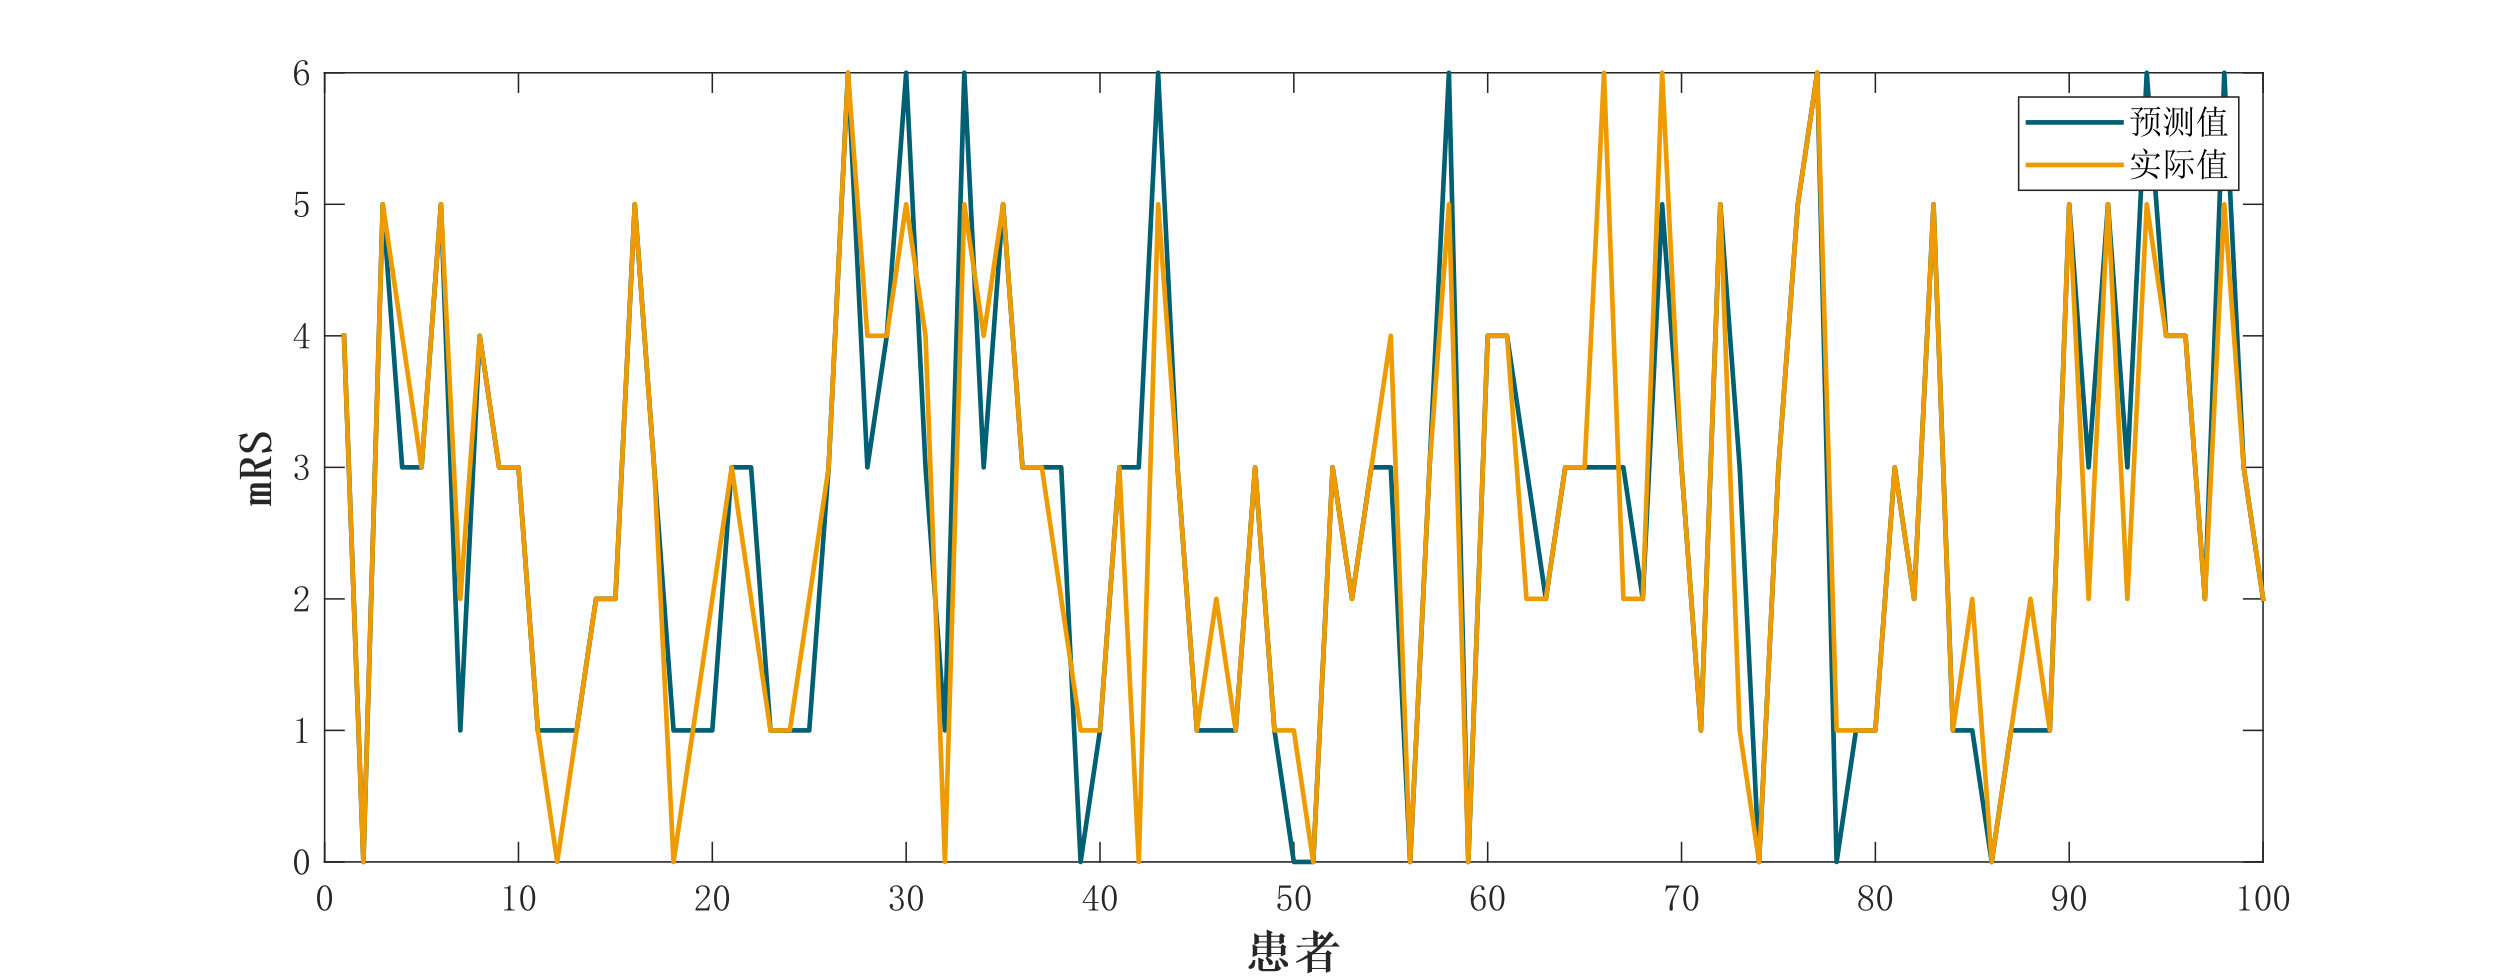 <?xml version="1.0"?>
<!DOCTYPE svg PUBLIC '-//W3C//DTD SVG 1.0//EN'
          'http://www.w3.org/TR/2001/REC-SVG-20010904/DTD/svg10.dtd'>
<svg xmlns:xlink="http://www.w3.org/1999/xlink" style="fill-opacity:1; color-rendering:auto; color-interpolation:auto; text-rendering:auto; stroke:black; stroke-linecap:square; stroke-miterlimit:10; shape-rendering:auto; stroke-opacity:1; fill:black; stroke-dasharray:none; font-weight:normal; stroke-width:1; font-family:'Dialog'; font-style:normal; stroke-linejoin:miter; font-size:12px; stroke-dashoffset:0; image-rendering:auto;" width="1340" height="525" xmlns="http://www.w3.org/2000/svg"
><rect width="100%" height="100%" fill="#808080" stroke="none"/><!--Generated by the Batik Graphics2D SVG Generator--><defs id="genericDefs"
  /><g
  ><defs id="defs1"
    ><clipPath clipPathUnits="userSpaceOnUse" id="clipPath1"
      ><path d="M0 0 L1340 0 L1340 525 L0 525 L0 0 Z"
      /></clipPath
    ></defs
    ><g style="fill:white; stroke:white;"
    ><rect x="0" y="0" width="1340" style="clip-path:url(#clipPath1); stroke:none;" height="525"
    /></g
    ><g style="fill:white; text-rendering:optimizeSpeed; color-rendering:optimizeSpeed; image-rendering:optimizeSpeed; shape-rendering:crispEdges; stroke:white; color-interpolation:sRGB;"
    ><rect x="0" width="1340" height="525" y="0" style="stroke:none;"
      /><path style="stroke:none;" d="M174 462 L1213 462 L1213 39 L174 39 Z"
    /></g
    ><g style="fill:rgb(38,38,38); text-rendering:geometricPrecision; image-rendering:optimizeQuality; color-rendering:optimizeQuality; stroke-linejoin:round; stroke:rgb(38,38,38); color-interpolation:linearRGB; stroke-width:0.833;"
    ><line y2="462" style="fill:none;" x1="174" x2="1213" y1="462"
      /><line y2="39" style="fill:none;" x1="174" x2="1213" y1="39"
      /><line y2="451.61" style="fill:none;" x1="174" x2="174" y1="462"
      /><line y2="451.61" style="fill:none;" x1="277.9" x2="277.9" y1="462"
      /><line y2="451.61" style="fill:none;" x1="381.8" x2="381.8" y1="462"
      /><line y2="451.61" style="fill:none;" x1="485.7" x2="485.7" y1="462"
      /><line y2="451.61" style="fill:none;" x1="589.6" x2="589.6" y1="462"
      /><line y2="451.61" style="fill:none;" x1="693.5" x2="693.5" y1="462"
      /><line y2="451.61" style="fill:none;" x1="797.4" x2="797.4" y1="462"
      /><line y2="451.61" style="fill:none;" x1="901.3" x2="901.3" y1="462"
      /><line y2="451.61" style="fill:none;" x1="1005.2" x2="1005.2" y1="462"
      /><line y2="451.61" style="fill:none;" x1="1109.1" x2="1109.1" y1="462"
      /><line y2="451.61" style="fill:none;" x1="1213" x2="1213" y1="462"
      /><line y2="49.39" style="fill:none;" x1="174" x2="174" y1="39"
      /><line y2="49.39" style="fill:none;" x1="277.9" x2="277.9" y1="39"
      /><line y2="49.39" style="fill:none;" x1="381.8" x2="381.8" y1="39"
      /><line y2="49.39" style="fill:none;" x1="485.7" x2="485.7" y1="39"
      /><line y2="49.39" style="fill:none;" x1="589.6" x2="589.6" y1="39"
      /><line y2="49.39" style="fill:none;" x1="693.5" x2="693.5" y1="39"
      /><line y2="49.39" style="fill:none;" x1="797.4" x2="797.4" y1="39"
      /><line y2="49.39" style="fill:none;" x1="901.3" x2="901.3" y1="39"
      /><line y2="49.39" style="fill:none;" x1="1005.2" x2="1005.2" y1="39"
      /><line y2="49.39" style="fill:none;" x1="1109.1" x2="1109.1" y1="39"
      /><line y2="49.39" style="fill:none;" x1="1213" x2="1213" y1="39"
    /></g
    ><g transform="translate(174,469.333)" style="font-size:20px; fill:rgb(38,38,38); text-rendering:geometricPrecision; image-rendering:optimizeQuality; color-rendering:optimizeQuality; font-family:'宋体'; stroke:rgb(38,38,38); color-interpolation:linearRGB;"
    ><path style="stroke:none;" d="M0 5.797 Q-1.094 5.797 -1.836 7.477 Q-2.578 9.156 -2.578 11.969 Q-2.578 14.938 -1.836 16.578 Q-1.094 18.219 0 18.219 Q1.172 18.219 1.836 16.578 Q2.5 14.938 2.5 11.969 Q2.5 9.156 1.875 7.477 Q1.25 5.797 0 5.797 ZM0 18.844 Q-1.719 18.844 -2.891 17.047 Q-4.062 15.25 -4.062 11.969 Q-4.062 8.922 -2.93 7.047 Q-1.797 5.172 0 5.172 Q1.719 5.172 2.852 6.969 Q3.984 8.766 3.984 11.969 Q3.984 15.172 2.852 17.008 Q1.719 18.844 0 18.844 Z"
    /></g
    ><g transform="translate(277.9,469.333)" style="font-size:20px; fill:rgb(38,38,38); text-rendering:geometricPrecision; image-rendering:optimizeQuality; color-rendering:optimizeQuality; font-family:'宋体'; stroke:rgb(38,38,38); color-interpolation:linearRGB;"
    ><path style="stroke:none;" d="M-4.297 5.094 L-4.297 16.969 Q-4.297 17.594 -3.906 17.906 Q-3.516 18.219 -2.812 18.219 L-2.031 18.219 L-2.031 18.688 L-7.734 18.688 L-7.734 18.219 L-7.031 18.219 Q-6.25 18.219 -5.898 17.906 Q-5.547 17.594 -5.547 16.969 L-5.547 7.516 Q-5.547 7.203 -5.742 7.008 Q-5.938 6.812 -6.328 6.812 L-7.734 6.812 L-7.734 6.344 L-7.031 6.344 Q-6.094 6.344 -5.508 6.031 Q-4.922 5.719 -4.609 5.094 L-4.297 5.094 ZM5 5.797 Q3.906 5.797 3.164 7.477 Q2.422 9.156 2.422 11.969 Q2.422 14.938 3.164 16.578 Q3.906 18.219 5 18.219 Q6.172 18.219 6.836 16.578 Q7.5 14.938 7.5 11.969 Q7.5 9.156 6.875 7.477 Q6.25 5.797 5 5.797 ZM5 18.844 Q3.281 18.844 2.109 17.047 Q0.938 15.25 0.938 11.969 Q0.938 8.922 2.07 7.047 Q3.203 5.172 5 5.172 Q6.719 5.172 7.852 6.969 Q8.984 8.766 8.984 11.969 Q8.984 15.172 7.852 17.008 Q6.719 18.844 5 18.844 Z"
    /></g
    ><g transform="translate(381.8,469.333)" style="font-size:20px; fill:rgb(38,38,38); text-rendering:geometricPrecision; image-rendering:optimizeQuality; color-rendering:optimizeQuality; font-family:'宋体'; stroke:rgb(38,38,38); color-interpolation:linearRGB;"
    ><path style="stroke:none;" d="M-2.734 8.609 Q-2.734 7.203 -3.359 6.461 Q-3.984 5.719 -5.234 5.719 Q-6.172 5.719 -6.836 6.227 Q-7.5 6.734 -7.5 7.516 Q-7.5 7.984 -7.188 8.297 Q-6.953 8.609 -6.953 8.922 Q-6.953 9.312 -7.148 9.508 Q-7.344 9.703 -7.734 9.703 Q-8.203 9.703 -8.477 9.43 Q-8.75 9.156 -8.75 8.531 Q-8.75 6.891 -7.578 6.031 Q-6.406 5.172 -5.078 5.172 Q-3.203 5.172 -2.305 6.109 Q-1.406 7.047 -1.406 8.453 Q-1.406 9.391 -1.836 10.328 Q-2.266 11.266 -3.203 12.125 Q-5.469 14.312 -6.68 15.68 Q-7.891 17.047 -8.125 17.516 L-3.516 17.516 Q-2.812 17.516 -2.344 16.969 Q-1.875 16.422 -1.719 15.328 L-1.25 15.328 L-1.719 18.688 L-8.984 18.688 L-8.984 17.672 Q-8.594 16.969 -7.695 15.875 Q-6.797 14.781 -5.312 13.297 Q-3.984 11.969 -3.359 10.797 Q-2.734 9.625 -2.734 8.609 ZM5 5.797 Q3.906 5.797 3.164 7.477 Q2.422 9.156 2.422 11.969 Q2.422 14.938 3.164 16.578 Q3.906 18.219 5 18.219 Q6.172 18.219 6.836 16.578 Q7.5 14.938 7.5 11.969 Q7.5 9.156 6.875 7.477 Q6.25 5.797 5 5.797 ZM5 18.844 Q3.281 18.844 2.109 17.047 Q0.938 15.25 0.938 11.969 Q0.938 8.922 2.07 7.047 Q3.203 5.172 5 5.172 Q6.719 5.172 7.852 6.969 Q8.984 8.766 8.984 11.969 Q8.984 15.172 7.852 17.008 Q6.719 18.844 5 18.844 Z"
    /></g
    ><g transform="translate(485.7,469.333)" style="font-size:20px; fill:rgb(38,38,38); text-rendering:geometricPrecision; image-rendering:optimizeQuality; color-rendering:optimizeQuality; font-family:'宋体'; stroke:rgb(38,38,38); color-interpolation:linearRGB;"
    ><path style="stroke:none;" d="M-1.25 15.094 Q-1.25 16.578 -2.344 17.711 Q-3.438 18.844 -5.391 18.844 Q-6.797 18.844 -7.812 18.062 Q-8.828 17.281 -8.828 16.266 Q-8.828 15.797 -8.516 15.445 Q-8.203 15.094 -7.891 15.094 Q-7.422 15.094 -7.227 15.445 Q-7.031 15.797 -7.031 16.031 Q-7.031 16.422 -7.188 16.656 Q-7.344 16.969 -7.344 17.203 Q-7.344 17.672 -6.758 17.984 Q-6.172 18.297 -5.469 18.297 Q-4.062 18.297 -3.359 17.477 Q-2.656 16.656 -2.656 14.938 Q-2.656 13.531 -3.398 12.672 Q-4.141 11.812 -6.172 11.812 L-6.172 11.266 Q-4.609 11.266 -3.867 10.523 Q-3.125 9.781 -3.125 8.453 Q-3.125 7.359 -3.711 6.539 Q-4.297 5.719 -5.547 5.719 Q-6.094 5.719 -6.719 5.992 Q-7.344 6.266 -7.344 6.891 Q-7.344 7.516 -7.188 7.672 Q-7.031 7.828 -7.031 8.062 Q-7.031 8.453 -7.188 8.688 Q-7.344 8.922 -7.734 8.922 Q-8.047 8.922 -8.32 8.688 Q-8.594 8.453 -8.594 7.828 Q-8.594 6.656 -7.578 5.914 Q-6.562 5.172 -5.234 5.172 Q-3.672 5.172 -2.734 6.148 Q-1.797 7.125 -1.797 8.219 Q-1.797 9.391 -2.383 10.211 Q-2.969 11.031 -4.219 11.422 Q-2.5 12.047 -1.875 13.062 Q-1.25 14.078 -1.25 15.094 ZM5 5.797 Q3.906 5.797 3.164 7.477 Q2.422 9.156 2.422 11.969 Q2.422 14.938 3.164 16.578 Q3.906 18.219 5 18.219 Q6.172 18.219 6.836 16.578 Q7.5 14.938 7.5 11.969 Q7.5 9.156 6.875 7.477 Q6.25 5.797 5 5.797 ZM5 18.844 Q3.281 18.844 2.109 17.047 Q0.938 15.25 0.938 11.969 Q0.938 8.922 2.07 7.047 Q3.203 5.172 5 5.172 Q6.719 5.172 7.852 6.969 Q8.984 8.766 8.984 11.969 Q8.984 15.172 7.852 17.008 Q6.719 18.844 5 18.844 Z"
    /></g
    ><g transform="translate(589.6,469.333)" style="font-size:20px; fill:rgb(38,38,38); text-rendering:geometricPrecision; image-rendering:optimizeQuality; color-rendering:optimizeQuality; font-family:'宋体'; stroke:rgb(38,38,38); color-interpolation:linearRGB;"
    ><path style="stroke:none;" d="M-2.812 17.203 Q-2.812 17.75 -2.5 17.984 Q-2.188 18.219 -1.641 18.219 L-0.938 18.219 L-0.938 18.688 L-6.094 18.688 L-6.094 18.219 L-5.234 18.219 Q-4.609 18.219 -4.336 17.984 Q-4.062 17.75 -4.062 17.203 L-4.062 14.625 L-9.297 14.625 L-9.297 14.234 L-3.594 5.172 L-2.812 5.172 L-2.812 14.156 L-0.703 14.156 L-0.703 14.625 L-2.812 14.625 L-2.812 17.203 ZM-4.141 7.125 L-8.594 14.156 L-4.062 14.156 L-4.062 7.125 L-4.141 7.125 ZM5 5.797 Q3.906 5.797 3.164 7.477 Q2.422 9.156 2.422 11.969 Q2.422 14.938 3.164 16.578 Q3.906 18.219 5 18.219 Q6.172 18.219 6.836 16.578 Q7.5 14.938 7.5 11.969 Q7.5 9.156 6.875 7.477 Q6.25 5.797 5 5.797 ZM5 18.844 Q3.281 18.844 2.109 17.047 Q0.938 15.25 0.938 11.969 Q0.938 8.922 2.07 7.047 Q3.203 5.172 5 5.172 Q6.719 5.172 7.852 6.969 Q8.984 8.766 8.984 11.969 Q8.984 15.172 7.852 17.008 Q6.719 18.844 5 18.844 Z"
    /></g
    ><g transform="translate(693.5,469.333)" style="font-size:20px; fill:rgb(38,38,38); text-rendering:geometricPrecision; image-rendering:optimizeQuality; color-rendering:optimizeQuality; font-family:'宋体'; stroke:rgb(38,38,38); color-interpolation:linearRGB;"
    ><path style="stroke:none;" d="M-4.609 10.094 Q-3.125 10.094 -2.188 11.227 Q-1.25 12.359 -1.25 14.234 Q-1.25 16.344 -2.227 17.594 Q-3.203 18.844 -5.234 18.844 Q-6.641 18.844 -7.734 18.023 Q-8.828 17.203 -8.828 16.031 Q-8.828 15.562 -8.555 15.211 Q-8.281 14.859 -7.812 14.859 Q-7.344 14.859 -7.188 15.172 Q-7.031 15.484 -7.031 15.719 Q-7.031 16.188 -7.266 16.422 Q-7.5 16.734 -7.5 17.047 Q-7.5 17.672 -6.758 17.984 Q-6.016 18.297 -5.156 18.297 Q-3.906 18.297 -3.242 17.281 Q-2.578 16.266 -2.578 14.391 Q-2.578 12.828 -3.164 11.852 Q-3.75 10.875 -4.922 10.875 Q-5.781 10.875 -6.406 11.188 Q-7.031 11.5 -7.578 12.516 L-8.281 12.438 L-7.891 5.328 L-1.484 5.328 L-1.719 6.5 L-7.344 6.5 L-7.656 11.656 Q-6.875 10.562 -6.133 10.328 Q-5.391 10.094 -4.609 10.094 ZM5 5.797 Q3.906 5.797 3.164 7.477 Q2.422 9.156 2.422 11.969 Q2.422 14.938 3.164 16.578 Q3.906 18.219 5 18.219 Q6.172 18.219 6.836 16.578 Q7.5 14.938 7.5 11.969 Q7.5 9.156 6.875 7.477 Q6.25 5.797 5 5.797 ZM5 18.844 Q3.281 18.844 2.109 17.047 Q0.938 15.25 0.938 11.969 Q0.938 8.922 2.07 7.047 Q3.203 5.172 5 5.172 Q6.719 5.172 7.852 6.969 Q8.984 8.766 8.984 11.969 Q8.984 15.172 7.852 17.008 Q6.719 18.844 5 18.844 Z"
    /></g
    ><g transform="translate(797.4,469.333)" style="font-size:20px; fill:rgb(38,38,38); text-rendering:geometricPrecision; image-rendering:optimizeQuality; color-rendering:optimizeQuality; font-family:'宋体'; stroke:rgb(38,38,38); color-interpolation:linearRGB;"
    ><path style="stroke:none;" d="M-7.578 13.375 Q-7.578 15.719 -6.758 17.008 Q-5.938 18.297 -4.766 18.297 Q-3.594 18.297 -2.969 17.438 Q-2.344 16.578 -2.344 14.234 Q-2.344 12.672 -3.008 11.812 Q-3.672 10.953 -4.609 10.953 Q-5.469 10.953 -6.211 11.461 Q-6.953 11.969 -7.578 13.375 ZM-4.531 10.172 Q-2.656 10.172 -1.836 11.422 Q-1.016 12.672 -1.016 14.234 Q-1.016 16.578 -2.148 17.711 Q-3.281 18.844 -4.766 18.844 Q-6.875 18.844 -7.969 17.242 Q-9.062 15.641 -9.062 12.594 Q-9.062 9 -7.734 7.086 Q-6.406 5.172 -4.141 5.172 Q-3.047 5.172 -2.383 5.797 Q-1.719 6.422 -1.719 6.891 Q-1.719 7.359 -1.914 7.594 Q-2.109 7.828 -2.578 7.828 Q-2.969 7.828 -3.164 7.633 Q-3.359 7.438 -3.359 7.047 Q-3.359 6.891 -3.281 6.734 Q-3.281 6.578 -3.281 6.422 Q-3.281 6.109 -3.516 5.914 Q-3.75 5.719 -4.375 5.719 Q-5.703 5.719 -6.641 6.93 Q-7.578 8.141 -7.578 12.203 Q-7.109 11.188 -6.289 10.68 Q-5.469 10.172 -4.531 10.172 ZM5 5.797 Q3.906 5.797 3.164 7.477 Q2.422 9.156 2.422 11.969 Q2.422 14.938 3.164 16.578 Q3.906 18.219 5 18.219 Q6.172 18.219 6.836 16.578 Q7.5 14.938 7.5 11.969 Q7.5 9.156 6.875 7.477 Q6.25 5.797 5 5.797 ZM5 18.844 Q3.281 18.844 2.109 17.047 Q0.938 15.25 0.938 11.969 Q0.938 8.922 2.07 7.047 Q3.203 5.172 5 5.172 Q6.719 5.172 7.852 6.969 Q8.984 8.766 8.984 11.969 Q8.984 15.172 7.852 17.008 Q6.719 18.844 5 18.844 Z"
    /></g
    ><g transform="translate(901.3,469.333)" style="font-size:20px; fill:rgb(38,38,38); text-rendering:geometricPrecision; image-rendering:optimizeQuality; color-rendering:optimizeQuality; font-family:'宋体'; stroke:rgb(38,38,38); color-interpolation:linearRGB;"
    ><path style="stroke:none;" d="M-1.172 5.875 Q-2.812 8.531 -3.789 11.07 Q-4.766 13.609 -4.766 15.484 Q-4.766 15.797 -4.688 16.344 Q-4.688 16.969 -4.688 17.75 Q-4.688 18.375 -4.883 18.609 Q-5.078 18.844 -5.547 18.844 Q-5.938 18.844 -6.211 18.57 Q-6.484 18.297 -6.484 17.594 Q-6.484 16.109 -5.82 13.922 Q-5.156 11.734 -2.266 6.5 L-6.172 6.5 Q-7.031 6.5 -7.539 7.047 Q-8.047 7.594 -8.281 8.688 L-8.75 8.609 L-8.203 5.328 L-1.172 5.328 L-1.172 5.875 ZM5 5.797 Q3.906 5.797 3.164 7.477 Q2.422 9.156 2.422 11.969 Q2.422 14.938 3.164 16.578 Q3.906 18.219 5 18.219 Q6.172 18.219 6.836 16.578 Q7.5 14.938 7.5 11.969 Q7.5 9.156 6.875 7.477 Q6.25 5.797 5 5.797 ZM5 18.844 Q3.281 18.844 2.109 17.047 Q0.938 15.25 0.938 11.969 Q0.938 8.922 2.07 7.047 Q3.203 5.172 5 5.172 Q6.719 5.172 7.852 6.969 Q8.984 8.766 8.984 11.969 Q8.984 15.172 7.852 17.008 Q6.719 18.844 5 18.844 Z"
    /></g
    ><g transform="translate(1005.2,469.333)" style="font-size:20px; fill:rgb(38,38,38); text-rendering:geometricPrecision; image-rendering:optimizeQuality; color-rendering:optimizeQuality; font-family:'宋体'; stroke:rgb(38,38,38); color-interpolation:linearRGB;"
    ><path style="stroke:none;" d="M-8.047 15.484 Q-8.047 16.734 -7.227 17.516 Q-6.406 18.297 -5.156 18.297 Q-3.672 18.297 -3.008 17.516 Q-2.344 16.734 -2.344 15.562 Q-2.344 14.547 -3.281 13.609 Q-4.219 12.672 -6.094 11.891 Q-7.031 12.516 -7.539 13.453 Q-8.047 14.391 -8.047 15.484 ZM-1.172 15.328 Q-1.172 16.812 -2.266 17.828 Q-3.359 18.844 -5.156 18.844 Q-6.797 18.844 -7.969 17.828 Q-9.141 16.812 -9.141 15.484 Q-9.141 14.156 -8.477 13.219 Q-7.812 12.281 -6.562 11.578 Q-7.656 11.031 -8.242 10.211 Q-8.828 9.391 -8.828 8.375 Q-8.828 7.047 -7.812 6.109 Q-6.797 5.172 -5 5.172 Q-3.359 5.172 -2.344 6.109 Q-1.328 7.047 -1.328 8.375 Q-1.328 9.312 -1.914 10.133 Q-2.5 10.953 -3.75 11.578 Q-2.422 12.359 -1.797 13.297 Q-1.172 14.234 -1.172 15.328 ZM-2.422 8.453 Q-2.422 7.359 -3.047 6.539 Q-3.672 5.719 -5 5.719 Q-6.484 5.719 -7.109 6.5 Q-7.734 7.281 -7.734 8.141 Q-7.734 9 -6.836 9.82 Q-5.938 10.641 -4.297 11.266 Q-3.359 10.797 -2.891 10.094 Q-2.422 9.391 -2.422 8.453 ZM5 5.797 Q3.906 5.797 3.164 7.477 Q2.422 9.156 2.422 11.969 Q2.422 14.938 3.164 16.578 Q3.906 18.219 5 18.219 Q6.172 18.219 6.836 16.578 Q7.5 14.938 7.5 11.969 Q7.5 9.156 6.875 7.477 Q6.25 5.797 5 5.797 ZM5 18.844 Q3.281 18.844 2.109 17.047 Q0.938 15.25 0.938 11.969 Q0.938 8.922 2.07 7.047 Q3.203 5.172 5 5.172 Q6.719 5.172 7.852 6.969 Q8.984 8.766 8.984 11.969 Q8.984 15.172 7.852 17.008 Q6.719 18.844 5 18.844 Z"
    /></g
    ><g transform="translate(1109.1,469.333)" style="font-size:20px; fill:rgb(38,38,38); text-rendering:geometricPrecision; image-rendering:optimizeQuality; color-rendering:optimizeQuality; font-family:'宋体'; stroke:rgb(38,38,38); color-interpolation:linearRGB;"
    ><path style="stroke:none;" d="M-7.812 9.469 Q-7.812 11.188 -7.148 12.086 Q-6.484 12.984 -5.469 12.984 Q-4.297 12.984 -3.438 11.891 Q-2.578 10.797 -2.578 9.859 Q-2.578 7.984 -3.203 6.852 Q-3.828 5.719 -5.234 5.719 Q-6.562 5.719 -7.188 6.773 Q-7.812 7.828 -7.812 9.469 ZM-5.703 13.688 Q-7.266 13.688 -8.203 12.711 Q-9.141 11.734 -9.141 9.547 Q-9.141 7.672 -8.125 6.422 Q-7.109 5.172 -5.234 5.172 Q-3.281 5.172 -2.188 6.734 Q-1.094 8.297 -1.094 11.266 Q-1.094 14.547 -2.383 16.695 Q-3.672 18.844 -5.938 18.844 Q-6.953 18.844 -7.695 18.375 Q-8.438 17.906 -8.438 17.125 Q-8.438 16.812 -8.242 16.5 Q-8.047 16.188 -7.578 16.188 Q-7.109 16.188 -6.953 16.539 Q-6.797 16.891 -6.797 17.359 Q-6.797 17.672 -6.719 17.867 Q-6.641 18.062 -6.562 18.141 Q-6.484 18.219 -6.289 18.258 Q-6.094 18.297 -5.859 18.297 Q-4.453 18.297 -3.594 16.734 Q-2.734 15.172 -2.578 11.5 Q-2.969 12.438 -3.75 13.062 Q-4.531 13.688 -5.703 13.688 ZM5 5.797 Q3.906 5.797 3.164 7.477 Q2.422 9.156 2.422 11.969 Q2.422 14.938 3.164 16.578 Q3.906 18.219 5 18.219 Q6.172 18.219 6.836 16.578 Q7.5 14.938 7.5 11.969 Q7.5 9.156 6.875 7.477 Q6.25 5.797 5 5.797 ZM5 18.844 Q3.281 18.844 2.109 17.047 Q0.938 15.25 0.938 11.969 Q0.938 8.922 2.07 7.047 Q3.203 5.172 5 5.172 Q6.719 5.172 7.852 6.969 Q8.984 8.766 8.984 11.969 Q8.984 15.172 7.852 17.008 Q6.719 18.844 5 18.844 Z"
    /></g
    ><g transform="translate(1213,469.333)" style="font-size:20px; fill:rgb(38,38,38); text-rendering:geometricPrecision; image-rendering:optimizeQuality; color-rendering:optimizeQuality; font-family:'宋体'; stroke:rgb(38,38,38); color-interpolation:linearRGB;"
    ><path style="stroke:none;" d="M-9.297 5.094 L-9.297 16.969 Q-9.297 17.594 -8.906 17.906 Q-8.516 18.219 -7.812 18.219 L-7.031 18.219 L-7.031 18.688 L-12.734 18.688 L-12.734 18.219 L-12.031 18.219 Q-11.25 18.219 -10.898 17.906 Q-10.547 17.594 -10.547 16.969 L-10.547 7.516 Q-10.547 7.203 -10.742 7.008 Q-10.938 6.812 -11.328 6.812 L-12.734 6.812 L-12.734 6.344 L-12.031 6.344 Q-11.094 6.344 -10.508 6.031 Q-9.922 5.719 -9.609 5.094 L-9.297 5.094 ZM0 5.797 Q-1.094 5.797 -1.836 7.477 Q-2.578 9.156 -2.578 11.969 Q-2.578 14.938 -1.836 16.578 Q-1.094 18.219 0 18.219 Q1.172 18.219 1.836 16.578 Q2.5 14.938 2.5 11.969 Q2.5 9.156 1.875 7.477 Q1.25 5.797 0 5.797 ZM0 18.844 Q-1.719 18.844 -2.891 17.047 Q-4.062 15.25 -4.062 11.969 Q-4.062 8.922 -2.93 7.047 Q-1.797 5.172 0 5.172 Q1.719 5.172 2.852 6.969 Q3.984 8.766 3.984 11.969 Q3.984 15.172 2.852 17.008 Q1.719 18.844 0 18.844 ZM10 5.797 Q8.906 5.797 8.164 7.477 Q7.422 9.156 7.422 11.969 Q7.422 14.938 8.164 16.578 Q8.906 18.219 10 18.219 Q11.172 18.219 11.836 16.578 Q12.5 14.938 12.5 11.969 Q12.5 9.156 11.875 7.477 Q11.25 5.797 10 5.797 ZM10 18.844 Q8.281 18.844 7.109 17.047 Q5.938 15.25 5.938 11.969 Q5.938 8.922 7.07 7.047 Q8.203 5.172 10 5.172 Q11.719 5.172 12.852 6.969 Q13.984 8.766 13.984 11.969 Q13.984 15.172 12.852 17.008 Q11.719 18.844 10 18.844 Z"
    /></g
    ><g transform="translate(693.5,495)" style="font-size:25px; fill:rgb(38,38,38); text-rendering:geometricPrecision; image-rendering:optimizeQuality; color-rendering:optimizeQuality; font-family:'宋体'; stroke:rgb(38,38,38); color-interpolation:linearRGB; font-weight:bold;"
    ><path style="stroke:none;" d="M-12.125 16.375 Q-12.125 16.969 -12.016 17.547 L-14.625 18.391 Q-14.484 17.156 -14.484 16.375 L-19.641 16.375 L-19.641 16.969 L-22.141 17.953 Q-22 15.984 -22 14.523 Q-22 13.062 -22.156 11.125 L-19.438 12.375 L-14.484 12.375 L-14.484 10.125 L-18.766 10.125 L-18.766 10.516 L-21.25 11.531 Q-21.125 9.734 -21.125 8.367 Q-21.125 7 -21.266 5.141 L-18.859 6.516 L-14.484 6.516 Q-14.484 5.438 -14.609 3.266 L-11.234 4.656 L-12.125 5.344 L-12.125 6.516 L-7.844 6.516 L-6.812 5.203 L-4.594 6.719 L-5.375 7.391 Q-5.375 9.25 -5.281 10.234 L-7.75 11.219 L-7.75 10.125 L-12.125 10.125 L-12.125 12.375 L-7.062 12.375 L-6.203 11.062 L-3.922 12.469 L-4.594 13.156 Q-4.594 15.5 -4.5 16.672 L-6.969 17.672 L-6.969 16.375 L-12.125 16.375 ZM-18.766 7.109 L-18.766 9.547 L-14.484 9.547 L-14.484 7.109 L-18.766 7.109 ZM-12.125 7.109 L-12.125 9.547 L-7.75 9.547 L-7.75 7.109 L-12.125 7.109 ZM-19.641 12.969 L-19.641 15.797 L-14.484 15.797 L-14.484 12.969 L-19.641 12.969 ZM-12.125 12.969 L-12.125 15.797 L-6.969 15.797 L-6.969 12.969 L-12.125 12.969 ZM-15.266 18.438 L-14.516 17.922 Q-12.016 19.406 -11.625 19.992 Q-11.234 20.578 -11.234 20.969 Q-11.234 21.359 -11.531 21.797 Q-11.828 22.234 -13.016 22.234 Q-13.312 22.234 -13.609 21.359 Q-14.094 20 -15.266 18.438 ZM-7.531 18.359 Q-4.891 19.609 -3.961 20.391 Q-3.031 21.172 -3.086 22 Q-3.141 22.828 -3.43 23.023 Q-3.719 23.219 -4.812 23.219 Q-5.203 23.219 -5.797 21.953 Q-6.484 20.391 -7.938 19.016 L-7.531 18.359 ZM-22 19.609 L-20.609 19.609 Q-20.719 21.953 -21.109 22.93 Q-21.5 23.906 -22.664 24.211 Q-23.828 24.516 -24.086 24.062 Q-24.344 23.609 -24.344 23.406 Q-24.344 22.922 -23.562 22.344 Q-22.5 21.562 -22 19.609 ZM-18.984 23.406 Q-18.984 20 -19.109 18.188 L-15.828 19.609 L-16.609 20.391 L-16.609 23.016 Q-16.844 24.422 -16.25 24.391 L-10.453 24.391 Q-10.281 24.391 -10.086 23.172 Q-9.891 21.953 -9.797 19.797 L-8.406 19.797 Q-8.219 22.141 -7.828 22.828 Q-7.438 23.516 -6.75 23.797 Q-7.672 25.844 -11.062 25.562 L-15.438 25.562 Q-19.188 25.828 -18.984 23.406 ZM9.758 16.875 L9.758 19.609 L17.148 19.609 L17.148 16.375 L10.633 16.375 L9.758 16.875 ZM9.758 20.188 L9.758 23.797 L17.148 23.797 L17.148 20.188 L9.758 20.188 ZM10.273 3.453 L13.664 4.859 L12.789 5.641 L12.789 7.688 L13.148 7.688 L15.039 5.812 L17.273 8.281 L12.789 8.281 L12.789 11.797 L13.242 11.797 Q14.133 10.906 15.695 9.102 Q17.258 7.297 19.18 4.172 L21.477 6.328 L20.602 6.719 Q18.055 9.641 16.008 11.797 L20.18 11.797 L22.258 9.844 L24.695 12.375 L15.414 12.375 Q13.273 14.328 11.32 15.797 L16.961 15.797 L18.07 14.266 L20.398 15.891 L19.523 16.672 Q19.523 20.578 19.523 22.438 Q19.523 24.297 19.617 25.469 L17.148 26.438 L17.148 24.391 L9.758 24.391 L9.758 25.766 L7.242 26.75 Q7.383 25.469 7.383 23.219 Q7.383 20.969 7.383 18.422 Q5.164 19.703 1.43 21.078 L1.039 20.484 Q4.648 18.625 7.383 16.672 Q7.383 15.984 7.227 14.375 L9.164 15.406 Q11.008 14.031 12.758 12.375 L4.367 12.375 Q4.086 12.375 2.242 12.891 L1.133 11.797 L10.414 11.797 L10.414 8.281 L7.289 8.281 Q7.023 8.281 5.148 8.781 L4.07 7.688 L10.414 7.688 Q10.414 5.047 10.273 3.453 Z"
    /></g
    ><g style="fill:rgb(38,38,38); text-rendering:geometricPrecision; image-rendering:optimizeQuality; color-rendering:optimizeQuality; stroke-linejoin:round; stroke:rgb(38,38,38); color-interpolation:linearRGB; stroke-width:0.833;"
    ><line y2="39" style="fill:none;" x1="174" x2="174" y1="462"
      /><line y2="39" style="fill:none;" x1="1213" x2="1213" y1="462"
      /><line y2="462" style="fill:none;" x1="174" x2="184.39" y1="462"
      /><line y2="391.5" style="fill:none;" x1="174" x2="184.39" y1="391.5"
      /><line y2="321" style="fill:none;" x1="174" x2="184.39" y1="321"
      /><line y2="250.5" style="fill:none;" x1="174" x2="184.39" y1="250.5"
      /><line y2="180" style="fill:none;" x1="174" x2="184.39" y1="180"
      /><line y2="109.5" style="fill:none;" x1="174" x2="184.39" y1="109.5"
      /><line y2="39" style="fill:none;" x1="174" x2="184.39" y1="39"
      /><line y2="462" style="fill:none;" x1="1213" x2="1202.61" y1="462"
      /><line y2="391.5" style="fill:none;" x1="1213" x2="1202.61" y1="391.5"
      /><line y2="321" style="fill:none;" x1="1213" x2="1202.61" y1="321"
      /><line y2="250.5" style="fill:none;" x1="1213" x2="1202.61" y1="250.5"
      /><line y2="180" style="fill:none;" x1="1213" x2="1202.61" y1="180"
      /><line y2="109.5" style="fill:none;" x1="1213" x2="1202.61" y1="109.5"
      /><line y2="39" style="fill:none;" x1="1213" x2="1202.61" y1="39"
    /></g
    ><g transform="translate(166.667,462)" style="font-size:20px; fill:rgb(38,38,38); text-rendering:geometricPrecision; image-rendering:optimizeQuality; color-rendering:optimizeQuality; font-family:'宋体'; stroke:rgb(38,38,38); color-interpolation:linearRGB;"
    ><path style="stroke:none;" d="M-5 -6.203 Q-6.094 -6.203 -6.836 -4.523 Q-7.578 -2.844 -7.578 -0.031 Q-7.578 2.938 -6.836 4.578 Q-6.094 6.219 -5 6.219 Q-3.828 6.219 -3.164 4.578 Q-2.5 2.938 -2.5 -0.031 Q-2.5 -2.844 -3.125 -4.523 Q-3.75 -6.203 -5 -6.203 ZM-5 6.844 Q-6.719 6.844 -7.891 5.047 Q-9.062 3.25 -9.062 -0.031 Q-9.062 -3.078 -7.93 -4.953 Q-6.797 -6.828 -5 -6.828 Q-3.281 -6.828 -2.148 -5.031 Q-1.016 -3.234 -1.016 -0.031 Q-1.016 3.172 -2.148 5.008 Q-3.281 6.844 -5 6.844 Z"
    /></g
    ><g transform="translate(166.667,391.5)" style="font-size:20px; fill:rgb(38,38,38); text-rendering:geometricPrecision; image-rendering:optimizeQuality; color-rendering:optimizeQuality; font-family:'宋体'; stroke:rgb(38,38,38); color-interpolation:linearRGB;"
    ><path style="stroke:none;" d="M-4.297 -6.906 L-4.297 4.969 Q-4.297 5.594 -3.906 5.906 Q-3.516 6.219 -2.812 6.219 L-2.031 6.219 L-2.031 6.688 L-7.734 6.688 L-7.734 6.219 L-7.031 6.219 Q-6.25 6.219 -5.898 5.906 Q-5.547 5.594 -5.547 4.969 L-5.547 -4.484 Q-5.547 -4.797 -5.742 -4.992 Q-5.938 -5.188 -6.328 -5.188 L-7.734 -5.188 L-7.734 -5.656 L-7.031 -5.656 Q-6.094 -5.656 -5.508 -5.969 Q-4.922 -6.281 -4.609 -6.906 L-4.297 -6.906 Z"
    /></g
    ><g transform="translate(166.667,321)" style="font-size:20px; fill:rgb(38,38,38); text-rendering:geometricPrecision; image-rendering:optimizeQuality; color-rendering:optimizeQuality; font-family:'宋体'; stroke:rgb(38,38,38); color-interpolation:linearRGB;"
    ><path style="stroke:none;" d="M-2.734 -3.391 Q-2.734 -4.797 -3.359 -5.539 Q-3.984 -6.281 -5.234 -6.281 Q-6.172 -6.281 -6.836 -5.773 Q-7.5 -5.266 -7.5 -4.484 Q-7.5 -4.016 -7.188 -3.703 Q-6.953 -3.391 -6.953 -3.078 Q-6.953 -2.688 -7.148 -2.492 Q-7.344 -2.297 -7.734 -2.297 Q-8.203 -2.297 -8.477 -2.57 Q-8.75 -2.844 -8.75 -3.469 Q-8.75 -5.109 -7.578 -5.969 Q-6.406 -6.828 -5.078 -6.828 Q-3.203 -6.828 -2.305 -5.891 Q-1.406 -4.953 -1.406 -3.547 Q-1.406 -2.609 -1.836 -1.672 Q-2.266 -0.734 -3.203 0.125 Q-5.469 2.312 -6.68 3.68 Q-7.891 5.047 -8.125 5.516 L-3.516 5.516 Q-2.812 5.516 -2.344 4.969 Q-1.875 4.422 -1.719 3.328 L-1.25 3.328 L-1.719 6.688 L-8.984 6.688 L-8.984 5.672 Q-8.594 4.969 -7.695 3.875 Q-6.797 2.781 -5.312 1.297 Q-3.984 -0.031 -3.359 -1.203 Q-2.734 -2.375 -2.734 -3.391 Z"
    /></g
    ><g transform="translate(166.667,250.5)" style="font-size:20px; fill:rgb(38,38,38); text-rendering:geometricPrecision; image-rendering:optimizeQuality; color-rendering:optimizeQuality; font-family:'宋体'; stroke:rgb(38,38,38); color-interpolation:linearRGB;"
    ><path style="stroke:none;" d="M-1.25 3.094 Q-1.25 4.578 -2.344 5.711 Q-3.438 6.844 -5.391 6.844 Q-6.797 6.844 -7.812 6.062 Q-8.828 5.281 -8.828 4.266 Q-8.828 3.797 -8.516 3.445 Q-8.203 3.094 -7.891 3.094 Q-7.422 3.094 -7.227 3.445 Q-7.031 3.797 -7.031 4.031 Q-7.031 4.422 -7.188 4.656 Q-7.344 4.969 -7.344 5.203 Q-7.344 5.672 -6.758 5.984 Q-6.172 6.297 -5.469 6.297 Q-4.062 6.297 -3.359 5.477 Q-2.656 4.656 -2.656 2.938 Q-2.656 1.531 -3.398 0.672 Q-4.141 -0.188 -6.172 -0.188 L-6.172 -0.734 Q-4.609 -0.734 -3.867 -1.477 Q-3.125 -2.219 -3.125 -3.547 Q-3.125 -4.641 -3.711 -5.461 Q-4.297 -6.281 -5.547 -6.281 Q-6.094 -6.281 -6.719 -6.008 Q-7.344 -5.734 -7.344 -5.109 Q-7.344 -4.484 -7.188 -4.328 Q-7.031 -4.172 -7.031 -3.938 Q-7.031 -3.547 -7.188 -3.312 Q-7.344 -3.078 -7.734 -3.078 Q-8.047 -3.078 -8.32 -3.312 Q-8.594 -3.547 -8.594 -4.172 Q-8.594 -5.344 -7.578 -6.086 Q-6.562 -6.828 -5.234 -6.828 Q-3.672 -6.828 -2.734 -5.852 Q-1.797 -4.875 -1.797 -3.781 Q-1.797 -2.609 -2.383 -1.789 Q-2.969 -0.969 -4.219 -0.578 Q-2.5 0.047 -1.875 1.062 Q-1.25 2.078 -1.25 3.094 Z"
    /></g
    ><g transform="translate(166.667,180)" style="font-size:20px; fill:rgb(38,38,38); text-rendering:geometricPrecision; image-rendering:optimizeQuality; color-rendering:optimizeQuality; font-family:'宋体'; stroke:rgb(38,38,38); color-interpolation:linearRGB;"
    ><path style="stroke:none;" d="M-2.812 5.203 Q-2.812 5.75 -2.5 5.984 Q-2.188 6.219 -1.641 6.219 L-0.938 6.219 L-0.938 6.688 L-6.094 6.688 L-6.094 6.219 L-5.234 6.219 Q-4.609 6.219 -4.336 5.984 Q-4.062 5.75 -4.062 5.203 L-4.062 2.625 L-9.297 2.625 L-9.297 2.234 L-3.594 -6.828 L-2.812 -6.828 L-2.812 2.156 L-0.703 2.156 L-0.703 2.625 L-2.812 2.625 L-2.812 5.203 ZM-4.141 -4.875 L-8.594 2.156 L-4.062 2.156 L-4.062 -4.875 L-4.141 -4.875 Z"
    /></g
    ><g transform="translate(166.667,109.5)" style="font-size:20px; fill:rgb(38,38,38); text-rendering:geometricPrecision; image-rendering:optimizeQuality; color-rendering:optimizeQuality; font-family:'宋体'; stroke:rgb(38,38,38); color-interpolation:linearRGB;"
    ><path style="stroke:none;" d="M-4.609 -1.906 Q-3.125 -1.906 -2.188 -0.773 Q-1.25 0.359 -1.25 2.234 Q-1.25 4.344 -2.227 5.594 Q-3.203 6.844 -5.234 6.844 Q-6.641 6.844 -7.734 6.023 Q-8.828 5.203 -8.828 4.031 Q-8.828 3.562 -8.555 3.211 Q-8.281 2.859 -7.812 2.859 Q-7.344 2.859 -7.188 3.172 Q-7.031 3.484 -7.031 3.719 Q-7.031 4.188 -7.266 4.422 Q-7.5 4.734 -7.5 5.047 Q-7.5 5.672 -6.758 5.984 Q-6.016 6.297 -5.156 6.297 Q-3.906 6.297 -3.242 5.281 Q-2.578 4.266 -2.578 2.391 Q-2.578 0.828 -3.164 -0.148 Q-3.75 -1.125 -4.922 -1.125 Q-5.781 -1.125 -6.406 -0.812 Q-7.031 -0.5 -7.578 0.516 L-8.281 0.438 L-7.891 -6.672 L-1.484 -6.672 L-1.719 -5.5 L-7.344 -5.5 L-7.656 -0.344 Q-6.875 -1.438 -6.133 -1.672 Q-5.391 -1.906 -4.609 -1.906 Z"
    /></g
    ><g transform="translate(166.667,39)" style="font-size:20px; fill:rgb(38,38,38); text-rendering:geometricPrecision; image-rendering:optimizeQuality; color-rendering:optimizeQuality; font-family:'宋体'; stroke:rgb(38,38,38); color-interpolation:linearRGB;"
    ><path style="stroke:none;" d="M-7.578 1.375 Q-7.578 3.719 -6.758 5.008 Q-5.938 6.297 -4.766 6.297 Q-3.594 6.297 -2.969 5.438 Q-2.344 4.578 -2.344 2.234 Q-2.344 0.672 -3.008 -0.188 Q-3.672 -1.047 -4.609 -1.047 Q-5.469 -1.047 -6.211 -0.539 Q-6.953 -0.031 -7.578 1.375 ZM-4.531 -1.828 Q-2.656 -1.828 -1.836 -0.578 Q-1.016 0.672 -1.016 2.234 Q-1.016 4.578 -2.148 5.711 Q-3.281 6.844 -4.766 6.844 Q-6.875 6.844 -7.969 5.242 Q-9.062 3.641 -9.062 0.594 Q-9.062 -3 -7.734 -4.914 Q-6.406 -6.828 -4.141 -6.828 Q-3.047 -6.828 -2.383 -6.203 Q-1.719 -5.578 -1.719 -5.109 Q-1.719 -4.641 -1.914 -4.406 Q-2.109 -4.172 -2.578 -4.172 Q-2.969 -4.172 -3.164 -4.367 Q-3.359 -4.562 -3.359 -4.953 Q-3.359 -5.109 -3.281 -5.266 Q-3.281 -5.422 -3.281 -5.578 Q-3.281 -5.891 -3.516 -6.086 Q-3.75 -6.281 -4.375 -6.281 Q-5.703 -6.281 -6.641 -5.07 Q-7.578 -3.859 -7.578 0.203 Q-7.109 -0.812 -6.289 -1.32 Q-5.469 -1.828 -4.531 -1.828 Z"
    /></g
    ><g transform="translate(151.667,250.5) rotate(-90)" style="font-size:25px; fill:rgb(38,38,38); text-rendering:geometricPrecision; image-rendering:optimizeQuality; color-rendering:optimizeQuality; font-family:'宋体'; stroke:rgb(38,38,38); color-interpolation:linearRGB; font-weight:bold;"
    ><path style="stroke:none;" d="M-20.312 -17.328 Q-19.828 -17.328 -19.336 -17.43 Q-18.844 -17.531 -18.562 -17.719 L-17.625 -17.719 L-17.625 -16.828 Q-17.875 -16.844 -17.289 -17.188 Q-16.703 -17.531 -16.016 -17.531 Q-14.141 -17.531 -13.648 -17.188 Q-13.156 -16.844 -13.156 -16.828 Q-13.156 -16.844 -12.734 -17.188 Q-12.312 -17.531 -11.625 -17.531 Q-9.453 -17.531 -9.016 -16.844 Q-8.578 -16.156 -8.578 -15.078 L-8.578 -7.656 Q-8.578 -7.266 -8.383 -7.125 Q-8.188 -6.984 -8.188 -6.984 L-7.594 -6.984 L-7.594 -6.391 L-11.922 -6.391 L-11.922 -6.984 L-11.719 -6.984 Q-11.328 -6.984 -11.133 -7.125 Q-10.938 -7.266 -10.938 -7.656 L-10.938 -14.984 Q-10.938 -16.062 -11.18 -16.406 Q-11.422 -16.75 -11.922 -16.75 Q-11.922 -16.75 -12.297 -16.258 Q-12.672 -15.766 -12.969 -14.891 L-12.969 -7.656 Q-12.969 -7.266 -12.773 -7.125 Q-12.578 -6.984 -12.578 -6.984 L-11.984 -6.984 L-11.984 -6.391 L-16.312 -6.391 L-16.312 -6.984 L-16.109 -6.984 Q-15.719 -6.984 -15.523 -7.125 Q-15.328 -7.266 -15.328 -7.656 L-15.328 -14.984 Q-15.328 -15.859 -15.523 -16.305 Q-15.719 -16.75 -16.312 -16.75 Q-16.312 -16.75 -16.688 -16.258 Q-17.062 -15.766 -17.359 -14.797 L-17.359 -7.656 Q-17.359 -7.266 -17.164 -7.125 Q-16.969 -6.984 -16.969 -6.984 L-16.391 -6.984 L-16.391 -6.391 L-20.703 -6.391 L-20.703 -6.984 L-20.516 -6.984 Q-20.125 -6.984 -19.93 -7.125 Q-19.734 -7.266 -19.734 -7.656 L-19.734 -16.156 Q-19.734 -16.453 -19.828 -16.602 Q-19.922 -16.75 -20.219 -16.75 L-20.609 -16.75 L-20.609 -17.328 L-20.312 -17.328 ZM4.898 -19.188 Q4.898 -17.234 3.828 -16.156 Q2.758 -15.078 1.383 -14.891 L4.32 -7.656 Q4.508 -7.266 4.758 -7.125 Q5.008 -6.984 5.008 -6.984 L5.883 -6.984 L5.883 -6.391 L2.148 -6.391 L-1.07 -14.797 L-2.32 -14.797 L-2.32 -7.766 Q-2.32 -7.375 -2.078 -7.18 Q-1.836 -6.984 -1.836 -6.984 L-0.852 -6.984 L-0.852 -6.391 L-6.352 -6.391 L-6.352 -6.984 L-5.758 -6.984 Q-5.273 -6.984 -5.078 -7.18 Q-4.883 -7.375 -4.883 -7.766 L-4.883 -21.719 Q-4.883 -22.109 -5.078 -22.305 Q-5.273 -22.5 -5.758 -22.5 L-6.352 -22.5 L-6.352 -23.094 L-0.789 -23.094 Q2.461 -23.094 3.68 -22.117 Q4.898 -21.141 4.898 -19.188 ZM-2.32 -15.375 L-1.18 -15.375 Q0.289 -15.375 1.266 -16.258 Q2.242 -17.141 2.242 -18.984 Q2.242 -20.656 1.367 -21.578 Q0.492 -22.5 -1.367 -22.5 L-2.445 -22.5 Q-2.445 -22.5 -2.445 -22.305 Q-2.445 -22.109 -2.32 -21.719 L-2.32 -15.375 ZM12.594 -14.406 Q9.953 -15.578 8.977 -16.453 Q8 -17.328 8 -19.188 Q8 -20.656 9.227 -21.969 Q10.453 -23.281 12.688 -23.281 Q14.672 -23.281 15.547 -23 Q16.422 -22.609 16.422 -22.609 Q16.422 -22.609 16.508 -22.75 Q16.594 -22.891 17.203 -24.078 L18.188 -19.281 L16.844 -18.75 Q15.812 -21.141 14.891 -21.875 Q13.969 -22.609 12.5 -22.609 Q11.641 -22.609 10.961 -21.578 Q10.281 -20.547 10.281 -19.375 Q10.281 -18.312 10.914 -17.672 Q11.547 -17.031 14.375 -15.766 Q16.719 -14.797 17.742 -13.57 Q18.766 -12.344 18.766 -10.688 Q18.766 -8.938 17.547 -7.57 Q16.328 -6.203 12.984 -6.203 Q12.016 -6.203 11.234 -6.594 Q10.344 -6.875 9.859 -6.875 Q9.859 -6.875 9.859 -6.68 Q9.859 -6.484 8.688 -5.562 L7.812 -10.984 L9.25 -11.453 Q10.078 -8.734 11.297 -7.805 Q12.516 -6.875 13.078 -6.875 Q14.75 -6.875 15.578 -7.852 Q16.406 -8.828 16.406 -10.688 Q16.406 -11.672 15.477 -12.594 Q14.547 -13.516 12.594 -14.406 Z"
    /></g
    ><g style="stroke-linecap:butt; fill:rgb(0,96,115); text-rendering:geometricPrecision; image-rendering:optimizeQuality; color-rendering:optimizeQuality; stroke-linejoin:round; stroke:rgb(0,96,115); color-interpolation:linearRGB; stroke-width:2.5;"
    ><path d="M184.39 180 L194.78 462 L205.17 109.5 L215.56 250.5 L225.95 250.5 L236.34 109.5 L246.73 391.5 L257.12 180 L267.51 250.5 L277.9 250.5 L288.29 391.5 L298.68 391.5 L309.07 391.5 L319.46 321 L329.85 321 L340.24 109.5 L350.63 250.5 L361.02 391.5 L371.41 391.5 L381.8 391.5 L392.19 250.5 L402.58 250.5 L412.97 391.5 L423.36 391.5 L433.75 391.5 L444.14 250.5 L454.53 39 L464.92 250.5 L475.31 180 L485.7 39 L496.09 250.5 L506.48 391.5 L516.87 39 L527.26 250.5 L537.65 109.5 L548.04 250.5 L558.43 250.5 L568.82 250.5 L579.21 462 L589.6 391.5 L599.99 250.5 L610.38 250.5 L620.77 39 L631.16 250.5 L641.55 391.5 L651.94 391.5 L662.33 391.5 L672.72 250.5 L683.11 391.5 L693.5 462 L703.89 462 L714.28 250.5 L724.67 321 L735.06 250.5 L745.45 250.5 L755.84 462 L766.23 250.5 L776.62 39 L787.01 462 L797.4 180 L807.79 180 L818.18 250.5 L828.57 321 L838.96 250.5 L849.35 250.5 L859.74 250.5 L870.13 250.5 L880.52 321 L890.91 109.5 L901.3 250.5 L911.69 391.5 L922.08 109.5 L932.47 250.5 L942.86 462 L953.25 250.5 L963.64 109.5 L974.03 39 L984.42 462 L994.81 391.5 L1005.2 391.5 L1015.59 250.5 L1025.98 321 L1036.37 109.5 L1046.76 391.5 L1057.15 391.5 L1067.54 462 L1077.93 391.5 L1088.32 391.5 L1098.71 391.5 L1109.1 109.5 L1119.49 250.5 L1129.88 109.5 L1140.27 250.5 L1150.66 39 L1161.05 180 L1171.44 180 L1181.83 321 L1192.22 39 L1202.61 250.5 L1213 321" style="fill:none; fill-rule:evenodd;"
      /><path d="M184.39 180 L194.78 462 L205.17 109.5 L215.56 180 L225.95 250.5 L236.34 109.5 L246.73 321 L257.12 180 L267.51 250.5 L277.9 250.5 L288.29 391.5 L298.68 462 L309.07 391.5 L319.46 321 L329.85 321 L340.24 109.5 L350.63 250.5 L361.02 462 L371.41 391.5 L381.8 321 L392.19 250.5 L402.58 321 L412.97 391.5 L423.36 391.5 L433.75 321 L444.14 250.5 L454.53 39 L464.92 180 L475.31 180 L485.7 109.5 L496.09 180 L506.48 462 L516.87 109.5 L527.26 180 L537.65 109.5 L548.04 250.5 L558.43 250.5 L568.82 321 L579.21 391.5 L589.6 391.5 L599.99 250.5 L610.38 462 L620.77 109.5 L631.16 250.5 L641.55 391.5 L651.94 321 L662.33 391.5 L672.72 250.5 L683.11 391.5 L693.5 391.5 L703.89 462 L714.28 250.5 L724.67 321 L735.06 250.5 L745.45 180 L755.84 462 L766.23 250.5 L776.62 109.5 L787.01 462 L797.4 180 L807.79 180 L818.18 321 L828.57 321 L838.96 250.5 L849.35 250.5 L859.74 39 L870.13 321 L880.52 321 L890.91 39 L901.3 250.5 L911.69 391.5 L922.08 109.5 L932.47 391.5 L942.86 462 L953.25 250.5 L963.64 109.5 L974.03 39 L984.42 391.5 L994.81 391.5 L1005.2 391.5 L1015.59 250.5 L1025.98 321 L1036.37 109.5 L1046.76 391.5 L1057.15 321 L1067.54 462 L1077.93 391.5 L1088.32 321 L1098.71 391.5 L1109.1 109.5 L1119.49 321 L1129.88 109.5 L1140.27 321 L1150.66 109.5 L1161.05 180 L1171.44 180 L1181.83 321 L1192.22 109.5 L1202.61 250.5 L1213 321" style="fill:none; fill-rule:evenodd; stroke:rgb(238,155,0);"
    /></g
    ><g style="fill:white; text-rendering:optimizeSpeed; color-rendering:optimizeSpeed; image-rendering:optimizeSpeed; shape-rendering:crispEdges; stroke:white; color-interpolation:sRGB;"
    ><path style="stroke:none;" d="M1200 102 L1200 52 L1082 52 L1082 102 Z"
    /></g
    ><g transform="translate(1140.875,65.602)" style="font-size:18px; text-rendering:geometricPrecision; color-rendering:optimizeQuality; image-rendering:optimizeQuality; font-family:'宋体'; color-interpolation:linearRGB;"
    ><path style="stroke:none;" d="M1.344 -7.578 L6.266 -7.578 L6.828 -8.281 L7.953 -7.156 Q7.312 -7.016 6.719 -6.414 Q6.125 -5.812 5.062 -4.547 Q5.766 -4.062 5.734 -3.57 Q5.703 -3.078 5.453 -2.867 Q5.203 -2.656 5.141 -2.656 Q4.859 -2.656 4.641 -3.281 Q4.297 -4.125 2.953 -5.531 L3.094 -5.672 Q4.156 -5.188 4.781 -4.766 L6.266 -7.156 L3.656 -7.156 Q2.75 -7.156 1.969 -6.938 L1.344 -7.578 ZM2.047 5.719 Q3.312 5.859 3.836 5.891 Q4.359 5.922 4.359 5.219 L4.359 -2.094 L3.172 -2.094 Q2.25 -2.094 1.484 -1.875 L0.844 -2.516 L7.109 -2.516 L7.672 -3.219 L8.859 -2.094 Q7.875 -1.953 6.406 0.156 L6.188 0.016 L7.172 -2.094 L5.281 -2.094 L5.281 5.578 Q5.281 7.125 3.797 7.406 Q3.734 6.5 2.047 6 L2.047 5.719 ZM9.141 3.812 Q9.219 1.984 9.219 -0.438 Q9.219 -2.859 9.141 -4.969 L10.125 -4.406 L11.391 -4.406 Q11.75 -6.375 11.812 -7.156 L10.266 -7.156 Q9.359 -7.156 8.578 -6.938 L7.953 -7.578 L14.984 -7.578 L15.969 -8.484 L17.234 -7.156 L13.156 -7.156 Q12.656 -6.453 11.75 -4.406 L14.906 -4.406 L15.406 -5.188 L16.531 -4.344 L15.969 -3.781 L15.969 0.516 Q15.969 1.703 16.031 2.969 L15.047 3.531 L15.047 -3.984 L10.125 -3.984 L10.125 3.188 L9.141 3.812 ZM13.641 -2.094 L13.016 -1.531 Q13.016 1.844 12.594 3.359 Q12.172 4.875 10.977 5.859 Q9.781 6.844 6.828 7.766 L6.75 7.547 Q9.844 6.141 10.797 4.875 Q11.75 3.609 11.922 1.531 Q12.094 -0.547 12.031 -2.938 L13.641 -2.094 ZM13.078 3.328 Q16.109 4.938 16.531 5.398 Q16.953 5.859 16.953 6.359 Q16.953 6.641 16.773 7.094 Q16.594 7.547 16.453 7.547 Q16.312 7.547 16.172 7.266 Q15.828 6.703 15.297 6 Q14.766 5.297 12.938 3.531 L13.078 3.328 ZM23.562 3.188 Q23.625 1.844 23.625 -2.234 Q23.625 -6.312 23.562 -8.062 L24.609 -7.438 L28.062 -7.438 L28.625 -8 L29.531 -7.078 L28.969 -6.656 L28.969 -0.609 Q28.969 0.797 29.047 2.203 L28.125 2.625 L28.125 -7.016 L24.547 -7.016 L24.547 2.766 L23.562 3.188 ZM25.812 -5.188 L27.281 -4.406 L26.797 -3.922 Q26.859 0.859 26.086 3.359 Q25.312 5.859 21.875 7.688 L21.734 7.406 Q24.188 5.719 24.961 3.961 Q25.734 2.203 25.805 -0.156 Q25.875 -2.516 25.812 -5.188 ZM26.719 3.328 Q28.766 4.734 29.078 5.258 Q29.391 5.781 29.391 6.078 Q29.391 6.422 29.18 6.742 Q28.969 7.062 28.828 7.062 Q28.547 7.062 28.266 6.219 Q27.844 4.938 26.578 3.531 L26.719 3.328 ZM30.594 3.672 Q30.656 2.625 30.656 1.219 L30.656 -3.562 Q30.656 -5.109 30.594 -6.094 L32.141 -5.328 L31.578 -4.766 L31.578 1.219 Q31.578 2.266 31.641 3.328 L30.594 3.672 ZM33.125 5.578 L33.125 -5.391 Q33.125 -7.359 33.047 -8.422 L34.531 -7.719 L34.031 -7.219 L34.031 5.781 Q34.031 6.562 33.75 6.984 Q33.469 7.406 32.625 7.688 Q32.141 6.641 30.516 6.141 L30.516 5.859 Q32.422 6.141 32.773 6.109 Q33.125 6.078 33.125 5.578 ZM23.203 -3.844 Q21.875 1.703 21.656 2.547 Q21.375 3.469 21.414 4.734 Q21.453 6 21.516 6.5 Q21.516 6.781 21.172 6.781 Q20.891 6.781 20.469 6.641 Q20.047 6.5 20.047 6 Q20.047 5.641 20.25 4.938 Q20.469 4.234 20.469 3.812 Q20.469 3.328 20.148 3.047 Q19.828 2.766 18.781 2.484 L18.781 2.203 Q20.047 2.344 20.359 2.305 Q20.672 2.266 21.062 1.672 Q21.453 1.078 22.922 -3.922 L23.203 -3.844 ZM19.062 -4.625 Q21.031 -3.422 21.133 -2.719 Q21.234 -2.016 20.953 -1.805 Q20.672 -1.594 20.531 -1.594 Q20.25 -1.594 20.047 -2.375 Q19.688 -3.422 18.922 -4.406 L19.062 -4.625 ZM20.25 -8.344 Q22.156 -7.297 22.367 -6.695 Q22.578 -6.094 22.297 -5.781 Q22.016 -5.469 21.797 -5.469 Q21.594 -5.469 21.375 -6.094 Q21.031 -7.078 20.109 -8.141 L20.25 -8.344 ZM40.297 4.172 Q40.297 6.641 40.359 7.484 L39.312 7.828 Q39.375 5.297 39.375 4.453 L39.375 -2.516 Q38.109 -0.469 36.922 0.797 L36.703 0.656 Q38.047 -1.391 39.102 -3.922 Q40.156 -6.453 40.719 -8.625 L42.188 -7.719 L41.484 -7.297 Q40.359 -4.688 40.016 -3.781 L40.859 -3.281 L40.297 -2.859 L40.297 4.172 ZM44.094 -3.078 L44.094 -0.969 L49.5 -0.969 L49.5 -3.078 L44.094 -3.078 ZM44.094 -0.547 L44.094 1.562 L49.5 1.562 L49.5 -0.547 L44.094 -0.547 ZM44.094 1.984 L44.094 4.094 L49.5 4.094 L49.5 1.984 L44.094 1.984 ZM44.094 4.516 L44.094 6.641 L49.5 6.641 L49.5 4.516 L44.094 4.516 ZM45.984 -5.953 Q46.062 -7.578 45.984 -8.703 L47.609 -7.922 L47.047 -7.5 L46.969 -5.953 L50.141 -5.953 L51.047 -6.875 L52.391 -5.531 L46.969 -5.531 L46.906 -3.5 L49.359 -3.5 L50 -4.203 L51.047 -3.281 L50.422 -2.859 L50.422 6.641 L51.047 6.641 L51.969 5.719 L53.297 7.062 L42.891 7.062 Q41.984 7.062 41.203 7.266 L40.578 6.641 L43.172 6.641 L43.172 -1.172 Q43.172 -2.016 43.109 -4.062 L44.094 -3.5 L45.922 -3.5 L45.984 -5.531 L43.875 -5.531 Q42.969 -5.531 42.188 -5.328 L41.562 -5.953 L45.984 -5.953 Z"
    /></g
    ><g style="stroke-linecap:butt; fill:rgb(0,96,115); text-rendering:geometricPrecision; image-rendering:optimizeQuality; color-rendering:optimizeQuality; stroke-linejoin:round; stroke:rgb(0,96,115); color-interpolation:linearRGB; stroke-width:2.5;"
    ><line y2="65.602" style="fill:none;" x1="1087.011" x2="1137.117" y1="65.602"
    /></g
    ><g transform="translate(1140.875,88.398)" style="font-size:18px; text-rendering:geometricPrecision; color-rendering:optimizeQuality; image-rendering:optimizeQuality; font-family:'宋体'; color-interpolation:linearRGB;"
    ><path style="stroke:none;" d="M5.484 -4.203 Q7.25 -3.562 7.602 -3.141 Q7.953 -2.719 7.953 -2.375 Q7.953 -2.016 7.742 -1.594 Q7.531 -1.172 7.391 -1.172 Q7.172 -1.172 6.891 -1.875 Q6.406 -2.938 5.344 -3.984 L5.484 -4.203 ZM10.062 2.266 Q9.844 2.906 9.641 3.391 Q13.078 4.453 14.312 5.086 Q15.547 5.719 15.508 6.633 Q15.469 7.547 15.188 7.547 Q14.906 7.547 14.281 6.844 Q13.016 5.5 9.5 3.75 Q8.516 5.5 6.477 6.422 Q4.438 7.344 1.203 7.766 L1.203 7.484 Q4.156 6.922 6.195 5.719 Q8.234 4.516 9 2.266 L3.453 2.266 Q2.531 2.266 1.766 2.484 L1.125 1.844 L9.078 1.844 Q9.359 0.516 9.5 -1.242 Q9.641 -3 9.641 -4.406 L11.391 -3.562 L10.828 -3.078 Q10.547 -0.469 10.203 1.844 L14.562 1.844 L15.609 0.797 L17.094 2.266 L10.062 2.266 ZM3.594 -1.594 Q5.562 -0.828 5.914 -0.367 Q6.266 0.094 6.266 0.438 Q6.266 0.797 6.055 1.219 Q5.844 1.641 5.703 1.641 Q5.484 1.641 5.203 0.938 Q4.719 -0.125 3.453 -1.391 L3.594 -1.594 ZM7.734 -8.703 L7.953 -8.844 Q9.078 -8.344 9.641 -7.852 Q10.203 -7.359 10.203 -6.938 Q10.203 -6.516 9.883 -6.094 Q9.562 -5.672 9.359 -5.672 Q9.141 -5.672 9 -6.375 Q8.719 -7.438 7.734 -8.703 ZM14 -3.078 L15.047 -5.047 L3.312 -5.047 Q3.453 -3.922 3.172 -3.289 Q2.891 -2.656 2.219 -2.727 Q1.547 -2.797 1.547 -3 Q1.547 -3.281 1.969 -3.781 Q2.75 -4.766 2.953 -6.312 L3.234 -6.312 L3.312 -5.469 L14.906 -5.469 L15.688 -6.234 L17.016 -4.688 Q15.828 -4.766 14.203 -2.938 L14 -3.078 ZM31.359 -0.469 Q33.75 1.844 34.211 2.656 Q34.672 3.469 34.672 4.031 Q34.672 4.375 34.461 4.727 Q34.25 5.078 34.172 5.078 Q33.891 5.078 33.609 4.234 Q33.188 3.047 32.625 2.023 Q32.062 1 31.156 -0.328 L31.359 -0.469 ZM25.734 -7.297 L32.062 -7.297 L32.844 -8.062 L33.969 -6.875 L27.703 -6.875 Q27.141 -6.875 26.375 -6.656 L25.734 -7.297 ZM24.406 -3 L33.188 -3 L34.031 -3.844 L35.234 -2.578 L30.172 -2.578 L30.172 5.5 Q30.172 6.141 29.891 6.602 Q29.609 7.062 28.406 7.484 Q28.266 6.5 26.375 5.859 L26.375 5.578 Q28.344 5.922 28.766 5.891 Q29.188 5.859 29.188 5.219 L29.188 -2.578 L26.719 -2.578 Q25.812 -2.578 25.031 -2.375 L24.406 -3 ZM28.203 0.016 L27.562 0.438 Q25.531 4.312 23.344 5.859 L23.203 5.641 Q24.688 3.891 25.562 2.062 Q26.438 0.234 26.719 -0.891 L28.203 0.016 ZM19.969 7.547 Q20.047 4.031 20.047 -1.281 Q20.047 -6.594 19.969 -8.203 L20.953 -7.578 L23.484 -7.578 L24.125 -8.203 L25.109 -7.219 L24.469 -6.797 L22.5 -3 Q23.766 -1.734 24.227 -0.961 Q24.688 -0.188 24.719 0.617 Q24.75 1.422 24.398 2.125 Q24.047 2.828 22.578 3.328 Q22.359 2.344 20.953 1.844 L20.953 7.062 L19.969 7.547 ZM22.156 -3 L23.562 -7.156 L20.953 -7.156 L20.953 1.562 Q22.719 1.984 23.242 1.844 Q23.766 1.703 23.766 0.477 Q23.766 -0.75 22.156 -3 ZM40.297 4.172 Q40.297 6.641 40.359 7.484 L39.312 7.828 Q39.375 5.297 39.375 4.453 L39.375 -2.516 Q38.109 -0.469 36.922 0.797 L36.703 0.656 Q38.047 -1.391 39.102 -3.922 Q40.156 -6.453 40.719 -8.625 L42.188 -7.719 L41.484 -7.297 Q40.359 -4.688 40.016 -3.781 L40.859 -3.281 L40.297 -2.859 L40.297 4.172 ZM44.094 -3.078 L44.094 -0.969 L49.5 -0.969 L49.5 -3.078 L44.094 -3.078 ZM44.094 -0.547 L44.094 1.562 L49.5 1.562 L49.5 -0.547 L44.094 -0.547 ZM44.094 1.984 L44.094 4.094 L49.5 4.094 L49.5 1.984 L44.094 1.984 ZM44.094 4.516 L44.094 6.641 L49.5 6.641 L49.5 4.516 L44.094 4.516 ZM45.984 -5.953 Q46.062 -7.578 45.984 -8.703 L47.609 -7.922 L47.047 -7.5 L46.969 -5.953 L50.141 -5.953 L51.047 -6.875 L52.391 -5.531 L46.969 -5.531 L46.906 -3.5 L49.359 -3.5 L50 -4.203 L51.047 -3.281 L50.422 -2.859 L50.422 6.641 L51.047 6.641 L51.969 5.719 L53.297 7.062 L42.891 7.062 Q41.984 7.062 41.203 7.266 L40.578 6.641 L43.172 6.641 L43.172 -1.172 Q43.172 -2.016 43.109 -4.062 L44.094 -3.5 L45.922 -3.5 L45.984 -5.531 L43.875 -5.531 Q42.969 -5.531 42.188 -5.328 L41.562 -5.953 L45.984 -5.953 Z"
    /></g
    ><g style="stroke-linecap:butt; fill:rgb(238,155,0); text-rendering:geometricPrecision; image-rendering:optimizeQuality; color-rendering:optimizeQuality; stroke-linejoin:round; stroke:rgb(238,155,0); color-interpolation:linearRGB; stroke-width:2.5;"
    ><line y2="88.398" style="fill:none;" x1="1087.011" x2="1137.117" y1="88.398"
    /></g
    ><g style="stroke-linecap:butt; fill:rgb(38,38,38); text-rendering:geometricPrecision; color-rendering:optimizeQuality; image-rendering:optimizeQuality; stroke:rgb(38,38,38); color-interpolation:linearRGB; stroke-width:0.833;"
    ><path d="M1082 102 L1082 52 L1200 52 L1200 102 Z" style="fill:none; fill-rule:evenodd;"
    /></g
  ></g
></svg
>
